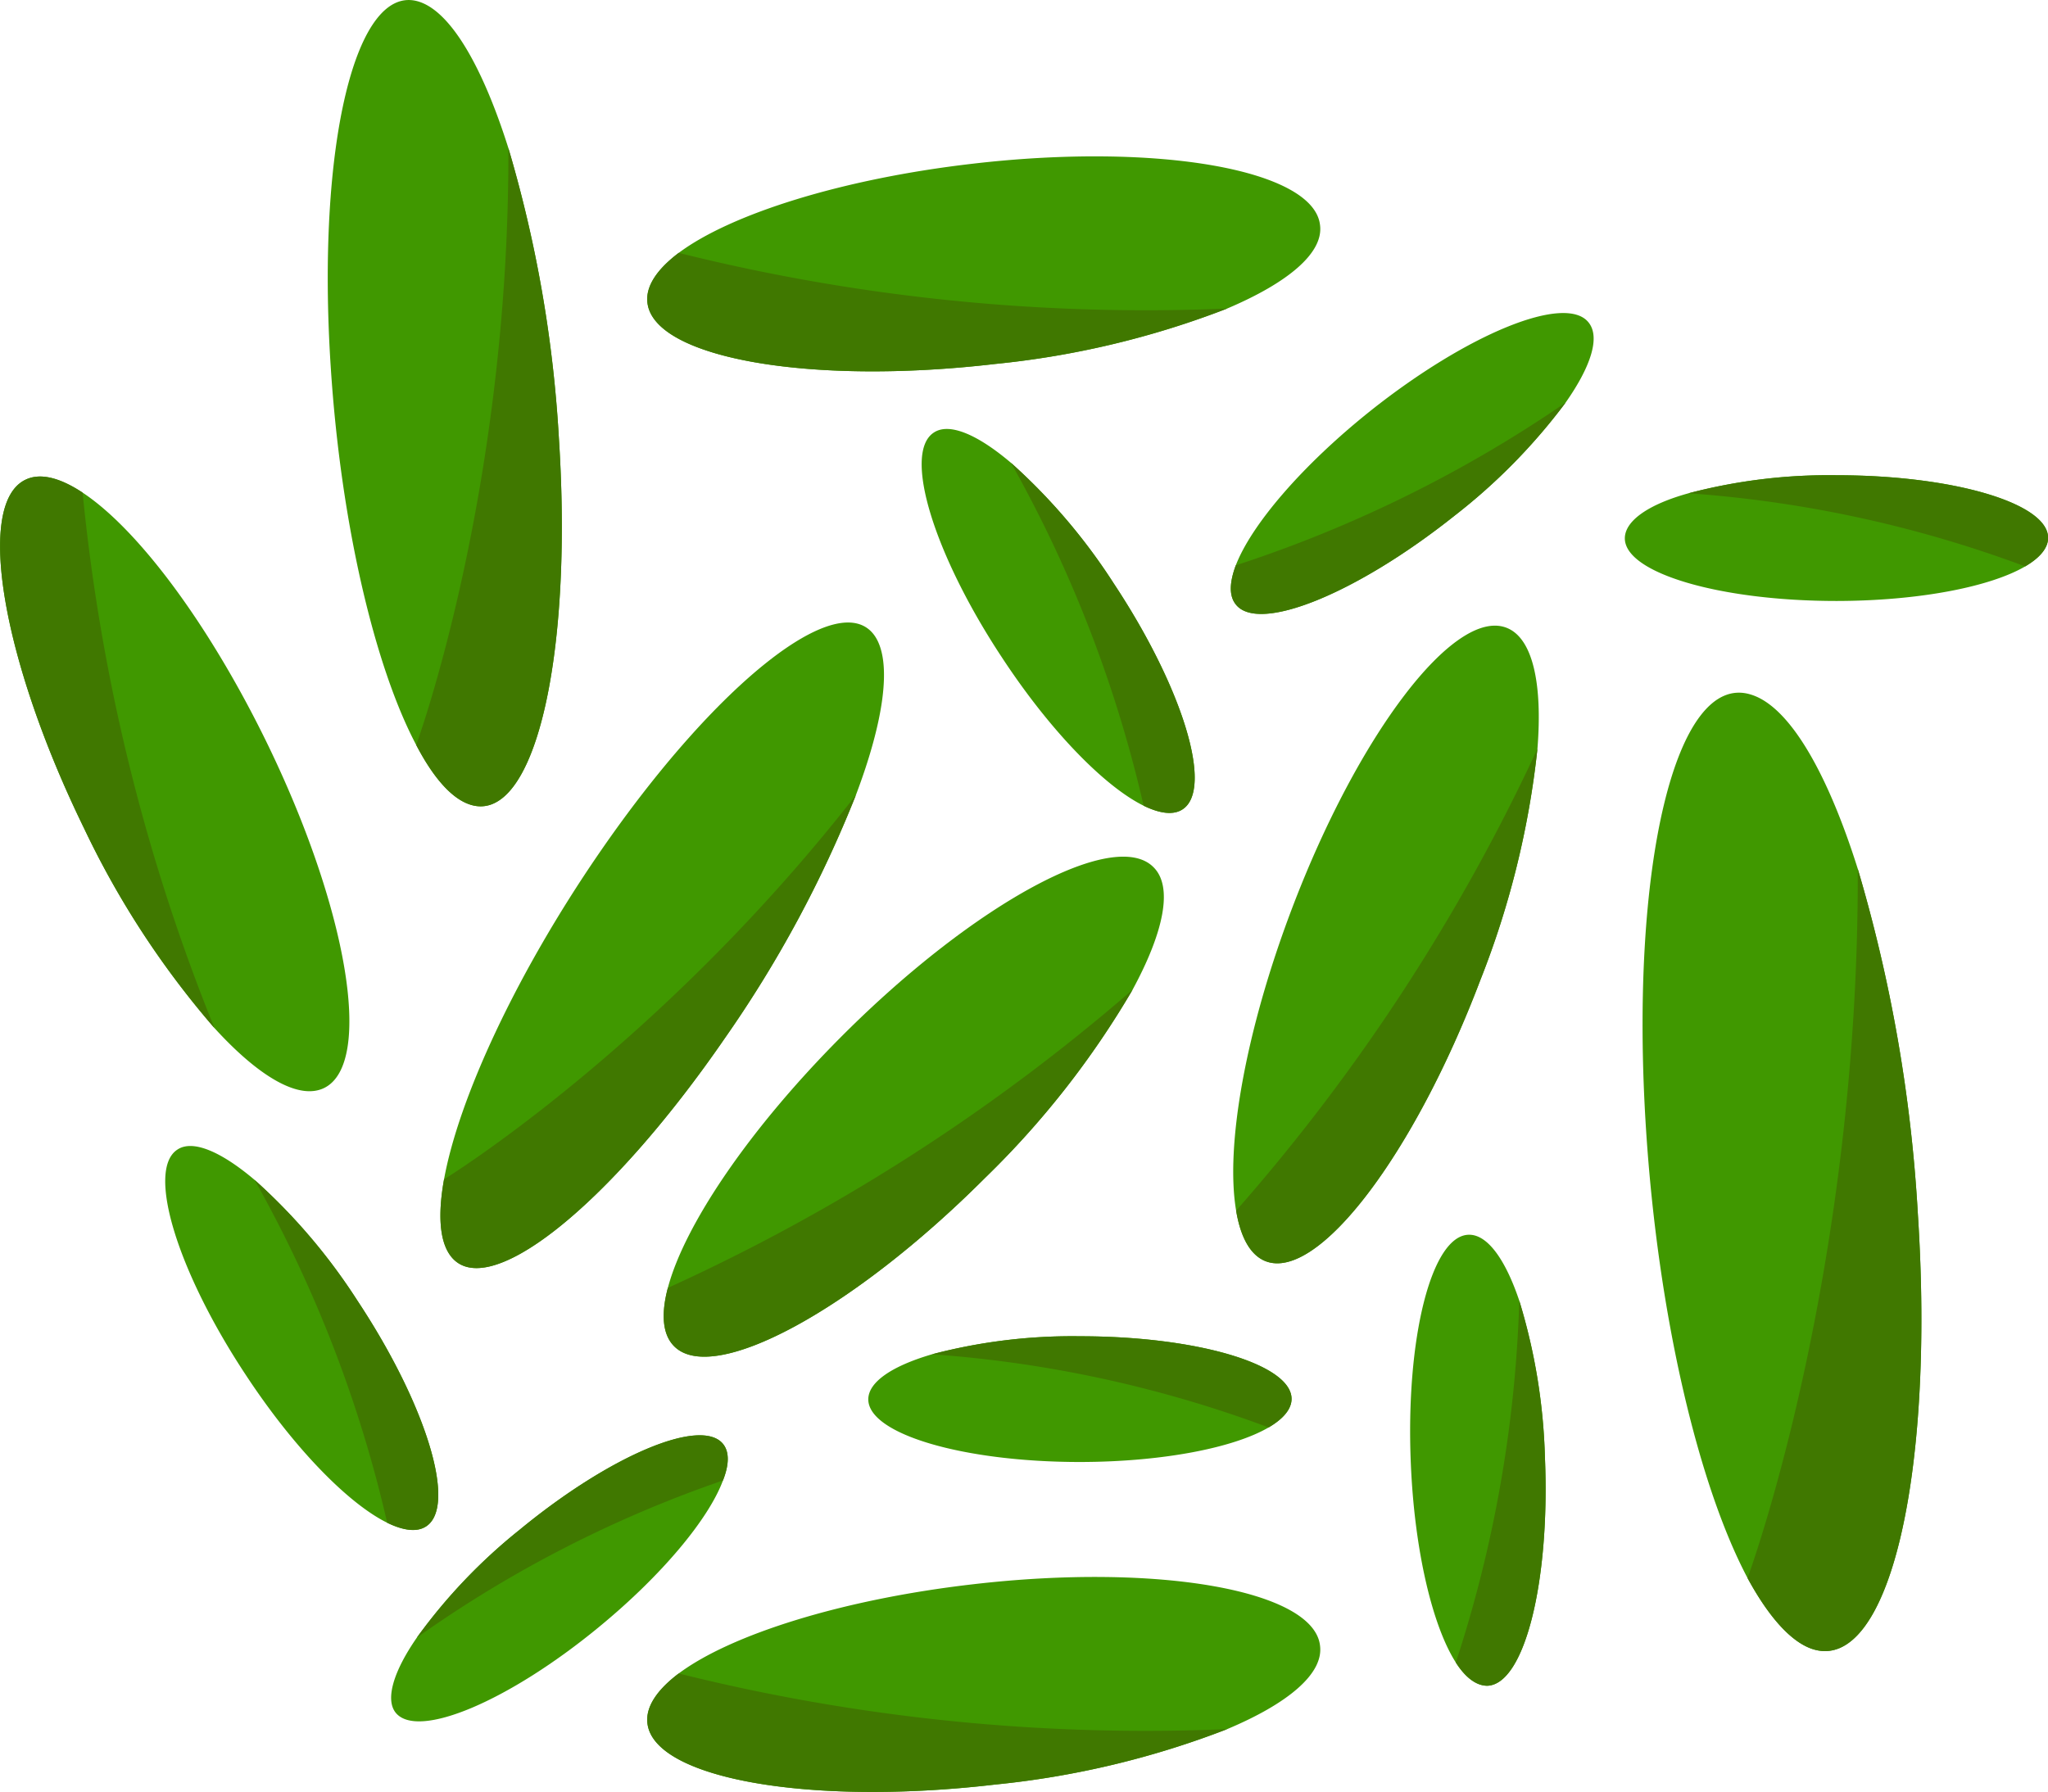 <svg id="Layer_1" data-name="Layer 1" xmlns="http://www.w3.org/2000/svg" viewBox="0 0 188.41 164.87"><defs><style>.cls-1{fill:#409800;}.cls-2{fill:#407800;}</style></defs><title>algenzaadjes</title><path class="cls-1" d="M108,103.69A81.3,81.3,0,0,1,94.43,121c-12.17,12.18-25,19.11-28.6,15.49-1.07-1.07-1.22-2.94-.58-5.37h0c1.52-5.77,7.5-14.66,16.07-23.23,12.18-12.18,25-19.11,28.6-15.49C111.76,94.2,110.87,98.4,108,103.69Z" transform="translate(-3.81 -12.61)"/><path class="cls-2" d="M108,103.69A81.3,81.3,0,0,1,94.43,121c-12.17,12.18-25,19.11-28.6,15.49-1.07-1.07-1.22-2.94-.58-5.37h0A177.29,177.29,0,0,0,108,103.69Z" transform="translate(-3.81 -12.61)"/><path class="cls-1" d="M82.55,85.77a109.32,109.32,0,0,1-12,22.29c-10.8,15.72-22.16,24.67-25.37,20-.95-1.38-1.08-3.8-.52-6.93h0c1.35-7.45,6.65-18.92,14.26-30,10.8-15.72,22.16-24.67,25.37-20C85.91,73.52,85.13,78.95,82.55,85.77Z" transform="translate(-3.81 -12.61)"/><path class="cls-2" d="M82.55,85.77a109.32,109.32,0,0,1-12,22.29c-10.8,15.72-22.16,24.67-25.37,20-.95-1.38-1.08-3.8-.52-6.93h0S64.43,109,82.55,85.77Z" transform="translate(-3.81 -12.61)"/><path class="cls-1" d="M145.25,81.51a81.3,81.3,0,0,1-5.26,21.3c-6.11,16.1-14.94,27.68-19.73,25.86-1.41-.54-2.32-2.19-2.73-4.66h0c-1-5.88.83-16.44,5.13-27.78,6.11-16.1,14.94-27.68,19.73-25.86C144.81,71.29,145.73,75.49,145.25,81.51Z" transform="translate(-3.81 -12.61)"/><path class="cls-2" d="M145.25,81.51a81.3,81.3,0,0,1-5.26,21.3c-6.11,16.1-14.94,27.68-19.73,25.86-1.41-.54-2.32-2.19-2.73-4.66h0A177.29,177.29,0,0,0,145.25,81.51Z" transform="translate(-3.81 -12.61)"/><path class="cls-1" d="M89.55,137.23a50.77,50.77,0,0,1,13.6-1.66c10.75,0,19.47,2.57,19.48,5.76,0,.94-.76,1.84-2.11,2.63h0c-3.22,1.88-9.78,3.17-17.35,3.18-10.75,0-19.47-2.57-19.48-5.76C83.69,139.76,85.93,138.29,89.55,137.23Z" transform="translate(-3.81 -12.61)"/><path class="cls-2" d="M89.55,137.23a50.77,50.77,0,0,1,13.6-1.66c10.75,0,19.47,2.57,19.48,5.76,0,.94-.76,1.84-2.11,2.63h0A110.71,110.71,0,0,0,89.55,137.23Z" transform="translate(-3.81 -12.61)"/><path class="cls-1" d="M96.82,55.2a54.19,54.19,0,0,1,9.48,11.14c6.33,9.57,9.16,18.86,6.31,20.74-.84.56-2.09.4-3.59-.33h0c-3.57-1.76-8.57-6.85-13-13.59-6.33-9.57-9.16-18.86-6.31-20.74C91.13,51.46,93.76,52.6,96.82,55.2Z" transform="translate(-3.81 -12.61)"/><path class="cls-2" d="M96.82,55.2a54.19,54.19,0,0,1,9.48,11.14c6.33,9.57,9.16,18.86,6.31,20.74-.84.56-2.09.4-3.59-.33h0A118.17,118.17,0,0,0,96.82,55.2Z" transform="translate(-3.81 -12.61)"/><path class="cls-1" d="M116.71,171.72a81.3,81.3,0,0,1-21.34,5.1c-17.11,2-31.45-.56-32-5.65-.17-1.5.88-3.06,2.88-4.57h0c4.78-3.57,15-6.81,27-8.2,17.11-2,31.45.56,32,5.65C125.58,166.64,122.27,169.38,116.71,171.72Z" transform="translate(-3.81 -12.61)"/><path class="cls-2" d="M116.71,171.72a81.3,81.3,0,0,1-21.34,5.1c-17.11,2-31.45-.56-32-5.65-.17-1.5.88-3.06,2.88-4.57h0A177.29,177.29,0,0,0,116.71,171.72Z" transform="translate(-3.81 -12.61)"/><path class="cls-1" d="M174.72,92.56a139.39,139.39,0,0,1,5.53,31.8c1.57,24.27-2.76,42.19-9.67,40-2-.64-4.08-3-6-6.54h0c-4.52-8.53-8.24-24.2-9.34-41.29-1.56-24.27,2.76-42.19,9.67-40C168.43,77.62,171.92,83.68,174.72,92.56Z" transform="translate(-3.81 -12.61)"/><path class="cls-2" d="M174.72,92.56a139.39,139.39,0,0,1,5.53,31.8c1.57,24.27-2.76,42.19-9.67,40-2-.64-4.08-3-6-6.54h0S174.84,130.08,174.72,92.56Z" transform="translate(-3.81 -12.61)"/><path class="cls-1" d="M42.16,163.3a50.77,50.77,0,0,1,9.45-9.92c8.3-6.84,16.68-10.38,18.71-7.91.6.73.58,1.9,0,3.37h0c-1.29,3.49-5.54,8.66-11.39,13.47-8.3,6.84-16.68,10.38-18.71,7.91C39.23,169,40,166.41,42.16,163.3Z" transform="translate(-3.81 -12.61)"/><path class="cls-2" d="M42.16,163.3a50.77,50.77,0,0,1,9.45-9.92c8.3-6.84,16.68-10.38,18.71-7.91.6.73.58,1.9,0,3.37h0A110.71,110.71,0,0,0,42.16,163.3Z" transform="translate(-3.81 -12.61)"/><path class="cls-1" d="M143.58,132.3a54.19,54.19,0,0,1,2.36,14.43c.48,11.47-1.89,20.88-5.3,21-1,0-2-.73-2.9-2.14h0c-2.14-3.35-3.81-10.29-4.14-18.36-.48-11.47,1.89-20.88,5.3-21C140.63,126.16,142.3,128.49,143.58,132.3Z" transform="translate(-3.81 -12.61)"/><path class="cls-2" d="M143.58,132.3a54.19,54.19,0,0,1,2.36,14.43c.48,11.47-1.89,20.88-5.3,21-1,0-2-.73-2.9-2.14h0A118.17,118.17,0,0,0,143.58,132.3Z" transform="translate(-3.81 -12.61)"/><path class="cls-1" d="M27.23,121.18a54.19,54.19,0,0,1,9.48,11.14c6.33,9.57,9.16,18.86,6.31,20.74-.84.56-2.09.4-3.59-.33h0c-3.57-1.76-8.57-6.85-13-13.59-6.33-9.57-9.16-18.86-6.31-20.74C21.53,117.44,24.16,118.58,27.23,121.18Z" transform="translate(-3.81 -12.61)"/><path class="cls-2" d="M27.23,121.18a54.19,54.19,0,0,1,9.48,11.14c6.33,9.57,9.16,18.86,6.31,20.74-.84.56-2.09.4-3.59-.33h0A118.17,118.17,0,0,0,27.23,121.18Z" transform="translate(-3.81 -12.61)"/><path class="cls-1" d="M23.54,107.21a81.3,81.3,0,0,1-12-18.39C4,73.37,1.54,59,6.14,56.76c1.36-.67,3.18-.2,5.27,1.18h0c5,3.3,11.45,11.83,16.8,22.71,7.59,15.46,10,29.81,5.43,32.07C31.3,113.87,27.61,111.67,23.54,107.21Z" transform="translate(-3.81 -12.61)"/><path class="cls-2" d="M23.54,107.21a81.3,81.3,0,0,1-12-18.39C4,73.37,1.54,59,6.14,56.76c1.36-.67,3.18-.2,5.27,1.18h0A177.29,177.29,0,0,0,23.54,107.21Z" transform="translate(-3.81 -12.61)"/><path class="cls-1" d="M50.58,26.24A117.23,117.23,0,0,1,55.23,53C56.54,73.4,52.9,88.47,47.1,86.66c-1.72-.53-3.43-2.49-5-5.5h0c-3.8-7.17-6.93-20.36-7.86-34.73C32.9,26,36.54,10.95,42.34,12.76,45.29,13.68,48.22,18.77,50.58,26.24Z" transform="translate(-3.81 -12.61)"/><path class="cls-2" d="M50.58,26.24A117.23,117.23,0,0,1,55.23,53C56.54,73.4,52.9,88.47,47.1,86.66c-1.72-.53-3.43-2.49-5-5.5h0S50.68,57.8,50.58,26.24Z" transform="translate(-3.81 -12.61)"/><path class="cls-1" d="M159.15,58a50.77,50.77,0,0,1,13.6-1.66c10.75,0,19.47,2.57,19.48,5.76,0,.94-.76,1.84-2.11,2.63h0c-3.22,1.88-9.78,3.17-17.35,3.18-10.75,0-19.47-2.57-19.48-5.76C153.29,60.51,155.53,59,159.15,58Z" transform="translate(-3.81 -12.61)"/><path class="cls-2" d="M159.15,58a50.77,50.77,0,0,1,13.6-1.66c10.75,0,19.47,2.57,19.48,5.76,0,.94-.76,1.84-2.11,2.63h0A110.71,110.71,0,0,0,159.15,58Z" transform="translate(-3.81 -12.61)"/><path class="cls-1" d="M116.71,41a81.3,81.3,0,0,1-21.34,5.1c-17.11,2-31.45-.56-32-5.65-.17-1.5.88-3.06,2.88-4.57h0c4.78-3.57,15-6.81,27-8.2,17.11-2,31.45.56,32,5.65C125.58,35.9,122.27,38.64,116.71,41Z" transform="translate(-3.81 -12.61)"/><path class="cls-2" d="M116.71,41a81.3,81.3,0,0,1-21.34,5.1c-17.11,2-31.45-.56-32-5.65-.17-1.5.88-3.06,2.88-4.57h0A177.29,177.29,0,0,0,116.71,41Z" transform="translate(-3.81 -12.61)"/><path class="cls-1" d="M147.84,49.66a54.19,54.19,0,0,1-10.25,10.43c-9,7.16-18,10.81-20.09,8.14-.63-.79-.59-2,0-3.6h0c1.43-3.71,6.05-9.15,12.37-14.2,9-7.16,18-10.81,20.09-8.14C151.05,43.65,150.15,46.37,147.84,49.66Z" transform="translate(-3.81 -12.61)"/><path class="cls-2" d="M147.84,49.66a54.19,54.19,0,0,1-10.25,10.43c-9,7.16-18,10.81-20.09,8.14-.63-.79-.59-2,0-3.6h0A118.17,118.17,0,0,0,147.84,49.66Z" transform="translate(-3.81 -12.61)"/></svg>